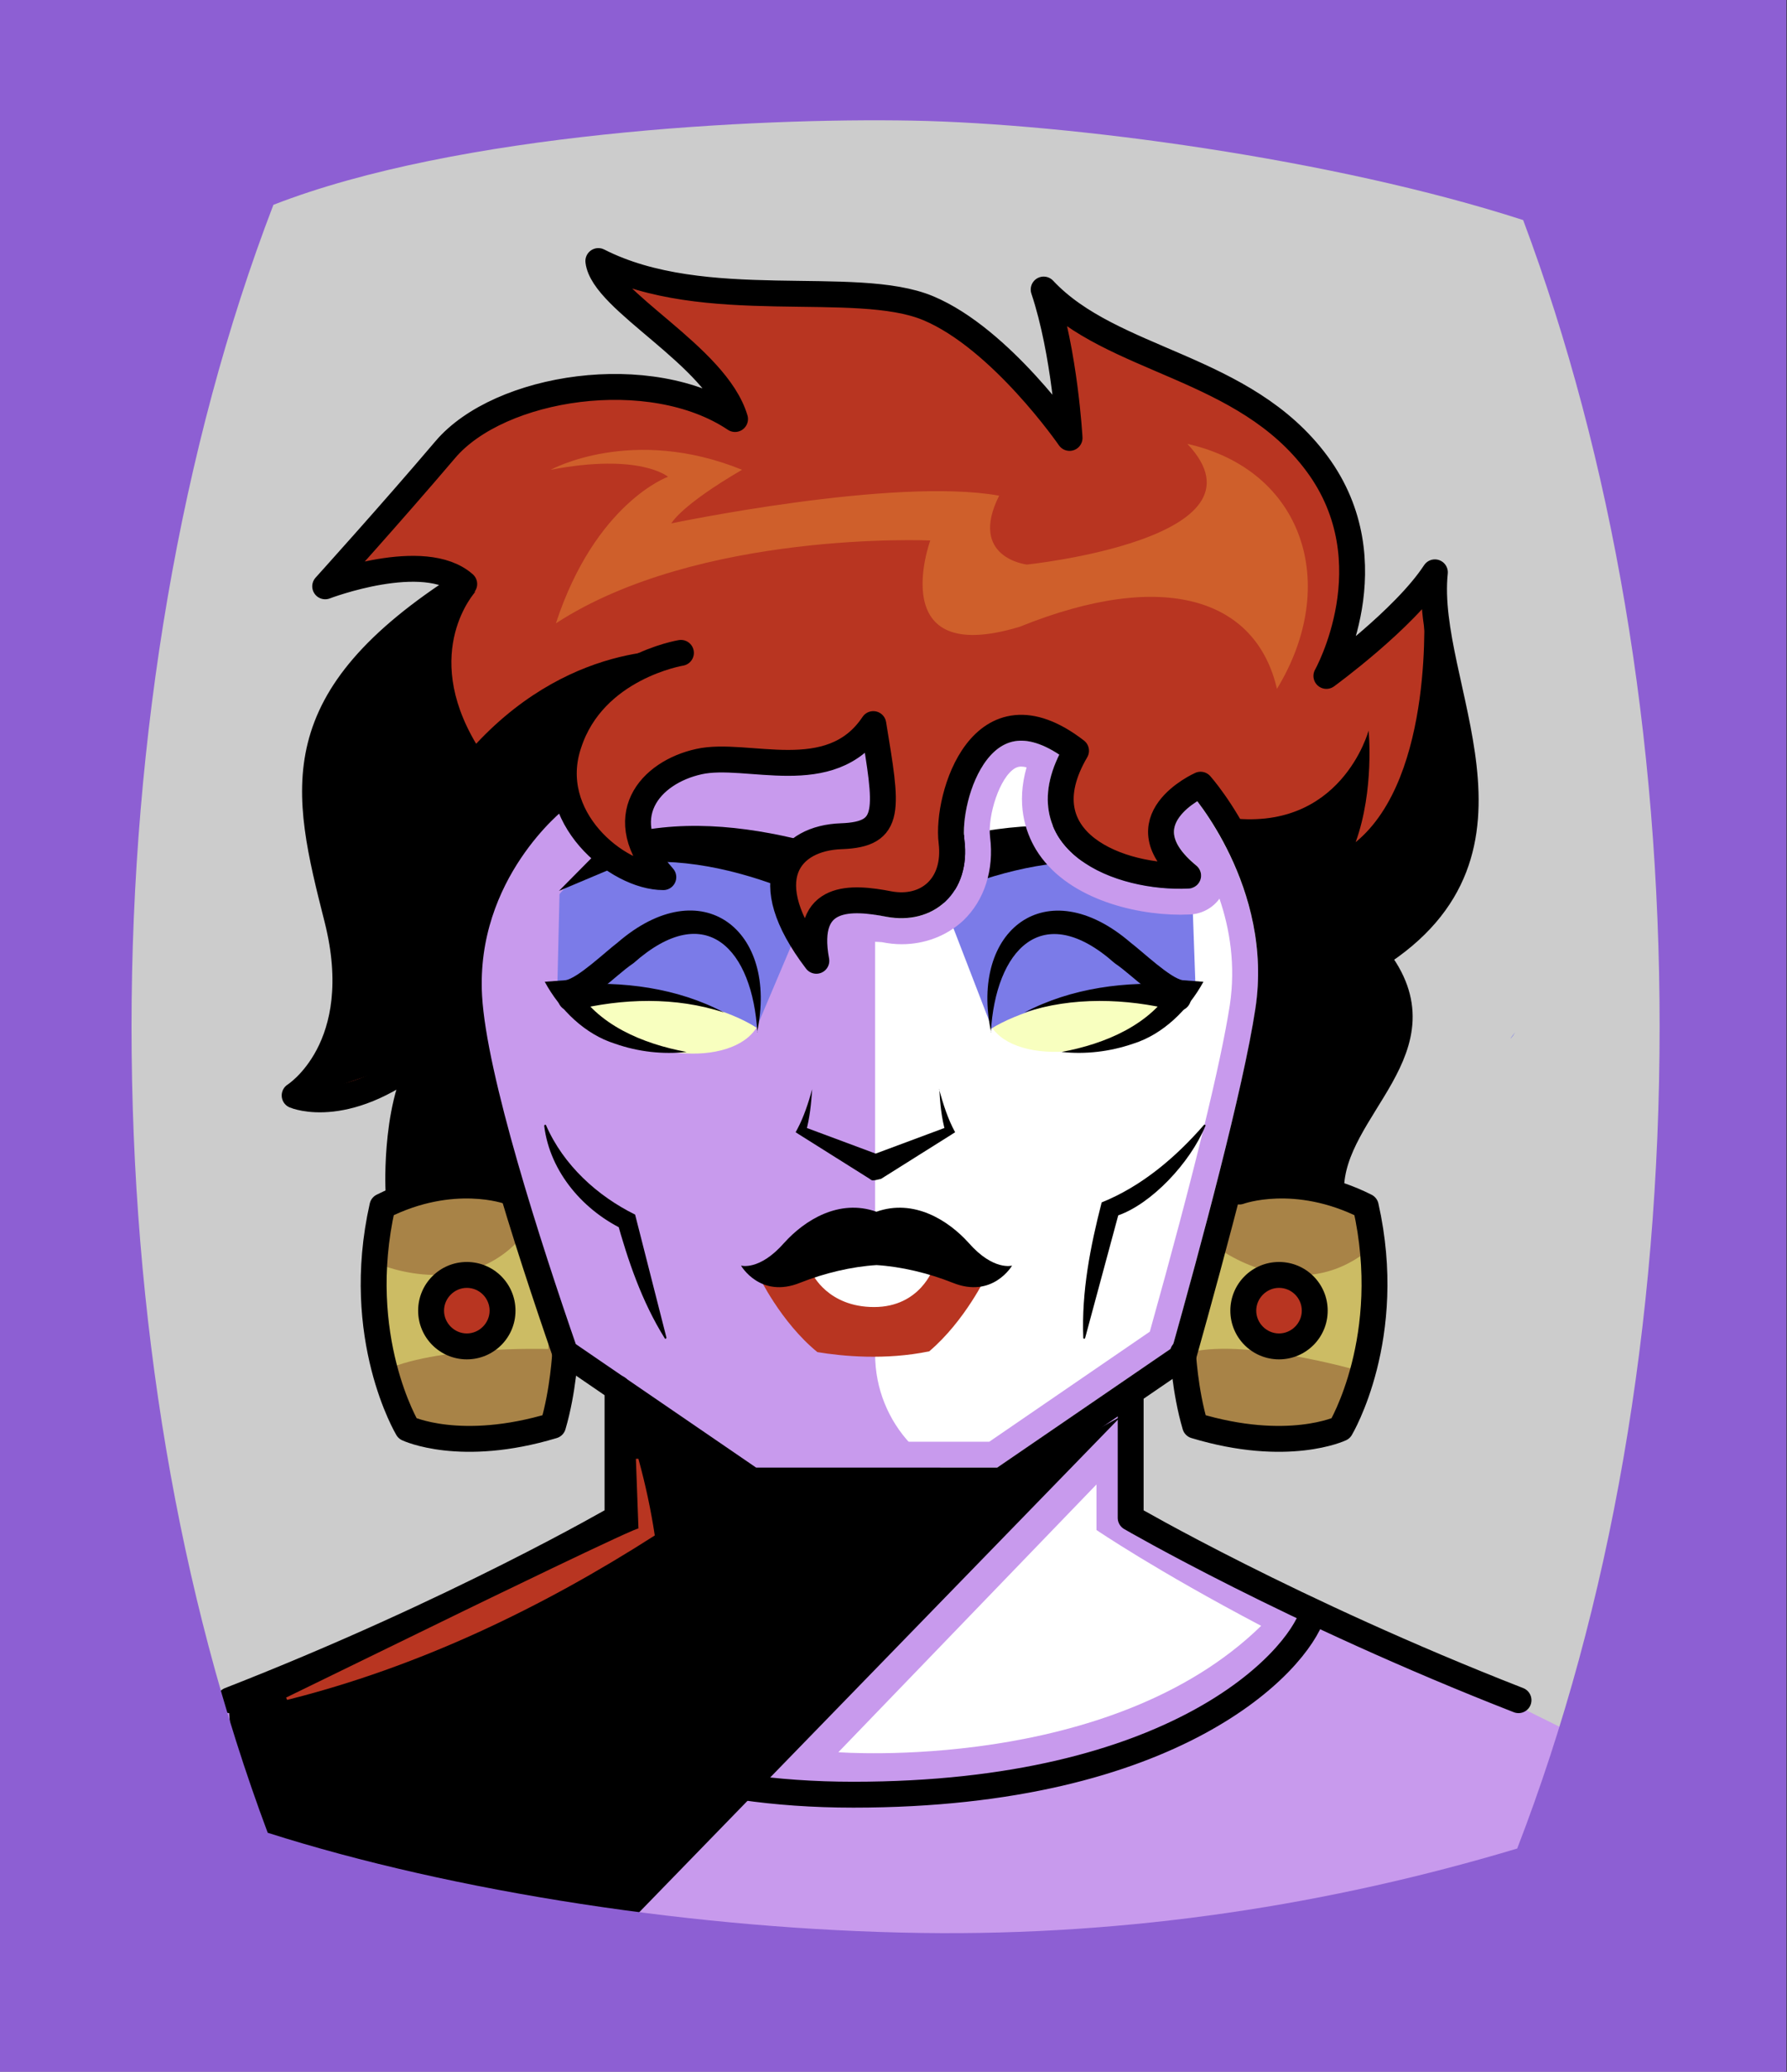 <svg id="Capa_2" xmlns="http://www.w3.org/2000/svg" xmlns:xlink="http://www.w3.org/1999/xlink" viewBox="0 0 69.02 80">
<rect x="0" y="0" width="69.02" height="80" fill="#333333" stroke="none"/>
<defs >
<style >
.cls-1{fill:#c89aed;}.cls-2{fill:#fff;}.cls-3{fill:#f8ffbf;}.cls-4{fill:#7b7be8;}.cls-5{fill:#a88347;}.cls-6{fill:#782ab5;}.cls-7{stroke-miterlimit:10;}.cls-7,.cls-8{stroke:#000;}.cls-7,.cls-8,.cls-9,.cls-10,.cls-11{fill:none;}.cls-8,.cls-9{stroke-linecap:round;stroke-linejoin:round;}.cls-9{stroke:#deb778;stroke-dasharray:0 0 0 4.06;}.cls-12{fill:#deb778;}.cls-13{fill:url(#USGS_19_Inundación_de_tierra_2);}.cls-11{stroke:#1d1d1b;stroke-dasharray:0 0 2 2;stroke-width:.3px;}.cls-14{fill:#cf5f2b;}.cls-15{fill:#ccbc64;}.cls-16{fill:#fcf0c5;}.cls-17{fill:#b83521;}
</style>
<pattern id="USGS_19_Inundación_de_tierra_2" x="0" y="0" width="72" height="72" patternTransform="translate(-236.48 -16999) rotate(-90)" patternUnits="userSpaceOnUse" viewBox="0 0 72 72">
<g >
<rect class="cls-10" width="72" height="72">
</rect>
<g >
<line class="cls-11" x1="71" y1="71" x2="144.44" y2="71">
</line>
<line class="cls-11" x1="71" y1="67" x2="144.44" y2="67">
</line>
<line class="cls-11" x1="71" y1="63" x2="144.44" y2="63">
</line>
<line class="cls-11" x1="71" y1="59" x2="144.44" y2="59">
</line>
<line class="cls-11" x1="71" y1="55" x2="144.44" y2="55">
</line>
<line class="cls-11" x1="71" y1="51" x2="144.44" y2="51">
</line>
<line class="cls-11" x1="71" y1="47" x2="144.44" y2="47">
</line>
<line class="cls-11" x1="71" y1="43" x2="144.44" y2="43">
</line>
<line class="cls-11" x1="71" y1="39" x2="144.44" y2="39">
</line>
<line class="cls-11" x1="71" y1="35" x2="144.44" y2="35">
</line>
<line class="cls-11" x1="71" y1="31" x2="144.44" y2="31">
</line>
<line class="cls-11" x1="71" y1="27" x2="144.44" y2="27">
</line>
<line class="cls-11" x1="71" y1="23" x2="144.44" y2="23">
</line>
<line class="cls-11" x1="71" y1="19" x2="144.44" y2="19">
</line>
<line class="cls-11" x1="71" y1="15" x2="144.44" y2="15">
</line>
<line class="cls-11" x1="71" y1="11" x2="144.44" y2="11">
</line>
<line class="cls-11" x1="71" y1="7" x2="144.44" y2="7">
</line>
<line class="cls-11" x1="71" y1="3" x2="144.44" y2="3">
</line>
</g>


<g >
<line class="cls-11" x1="-1" y1="71" x2="72.44" y2="71">
</line>
<line class="cls-11" x1="-1" y1="67" x2="72.44" y2="67">
</line>
<line class="cls-11" x1="-1" y1="63" x2="72.44" y2="63">
</line>
<line class="cls-11" x1="-1" y1="59" x2="72.44" y2="59">
</line>
<line class="cls-11" x1="-1" y1="55" x2="72.44" y2="55">
</line>
<line class="cls-11" x1="-1" y1="51" x2="72.44" y2="51">
</line>
<line class="cls-11" x1="-1" y1="47" x2="72.44" y2="47">
</line>
<line class="cls-11" x1="-1" y1="43" x2="72.44" y2="43">
</line>
<line class="cls-11" x1="-1" y1="39" x2="72.44" y2="39">
</line>
<line class="cls-11" x1="-1" y1="35" x2="72.44" y2="35">
</line>
<line class="cls-11" x1="-1" y1="31" x2="72.44" y2="31">
</line>
<line class="cls-11" x1="-1" y1="27" x2="72.44" y2="27">
</line>
<line class="cls-11" x1="-1" y1="23" x2="72.44" y2="23">
</line>
<line class="cls-11" x1="-1" y1="19" x2="72.44" y2="19">
</line>
<line class="cls-11" x1="-1" y1="15" x2="72.44" y2="15">
</line>
<line class="cls-11" x1="-1" y1="11" x2="72.44" y2="11">
</line>
<line class="cls-11" x1="-1" y1="7" x2="72.44" y2="7">
</line>
<line class="cls-11" x1="-1" y1="3" x2="72.44" y2="3">
</line>
<line class="cls-11" x1="1.04" y1="69" x2="74.48" y2="69">
</line>
<line class="cls-11" x1="1.04" y1="65" x2="74.48" y2="65">
</line>
<line class="cls-11" x1="1.04" y1="61" x2="74.48" y2="61">
</line>
<line class="cls-11" x1="1.04" y1="57" x2="74.48" y2="57">
</line>
<line class="cls-11" x1="1.04" y1="53" x2="74.48" y2="53">
</line>
<line class="cls-11" x1="1.04" y1="49" x2="74.48" y2="49">
</line>
<line class="cls-11" x1="1.04" y1="45" x2="74.48" y2="45">
</line>
<line class="cls-11" x1="1.04" y1="41" x2="74.48" y2="41">
</line>
<line class="cls-11" x1="1.04" y1="37" x2="74.48" y2="37">
</line>
<line class="cls-11" x1="1.04" y1="33" x2="74.48" y2="33">
</line>
<line class="cls-11" x1="1.04" y1="29" x2="74.48" y2="29">
</line>
<line class="cls-11" x1="1.04" y1="25" x2="74.48" y2="25">
</line>
<line class="cls-11" x1="1.04" y1="21" x2="74.48" y2="21">
</line>
<line class="cls-11" x1="1.04" y1="17" x2="74.48" y2="17">
</line>
<line class="cls-11" x1="1.04" y1="13" x2="74.48" y2="13">
</line>
<line class="cls-11" x1="1.04" y1="9" x2="74.48" y2="9">
</line>
<line class="cls-11" x1="1.04" y1="5" x2="74.48" y2="5">
</line>
<line class="cls-11" x1="1.04" y1="1" x2="74.48" y2="1">
</line>
</g>


<g >
<line class="cls-11" x1="-73" y1="71" x2=".44" y2="71">
</line>
<line class="cls-11" x1="-73" y1="67" x2=".44" y2="67">
</line>
<line class="cls-11" x1="-73" y1="63" x2=".44" y2="63">
</line>
<line class="cls-11" x1="-73" y1="59" x2=".44" y2="59">
</line>
<line class="cls-11" x1="-73" y1="55" x2=".44" y2="55">
</line>
<line class="cls-11" x1="-73" y1="51" x2=".44" y2="51">
</line>
<line class="cls-11" x1="-73" y1="47" x2=".44" y2="47">
</line>
<line class="cls-11" x1="-73" y1="43" x2=".44" y2="43">
</line>
<line class="cls-11" x1="-73" y1="39" x2=".44" y2="39">
</line>
<line class="cls-11" x1="-73" y1="35" x2=".44" y2="35">
</line>
<line class="cls-11" x1="-73" y1="31" x2=".44" y2="31">
</line>
<line class="cls-11" x1="-73" y1="27" x2=".44" y2="27">
</line>
<line class="cls-11" x1="-73" y1="23" x2=".44" y2="23">
</line>
<line class="cls-11" x1="-73" y1="19" x2=".44" y2="19">
</line>
<line class="cls-11" x1="-73" y1="15" x2=".44" y2="15">
</line>
<line class="cls-11" x1="-73" y1="11" x2=".44" y2="11">
</line>
<line class="cls-11" x1="-73" y1="7" x2=".44" y2="7">
</line>
<line class="cls-11" x1="-73" y1="3" x2=".44" y2="3">
</line>
<line class="cls-11" x1="-70.96" y1="69" x2="2.48" y2="69">
</line>
<line class="cls-11" x1="-70.96" y1="65" x2="2.48" y2="65">
</line>
<line class="cls-11" x1="-70.96" y1="61" x2="2.48" y2="61">
</line>
<line class="cls-11" x1="-70.96" y1="57" x2="2.48" y2="57">
</line>
<line class="cls-11" x1="-70.96" y1="53" x2="2.48" y2="53">
</line>
<line class="cls-11" x1="-70.96" y1="49" x2="2.48" y2="49">
</line>
<line class="cls-11" x1="-70.96" y1="45" x2="2.48" y2="45">
</line>
<line class="cls-11" x1="-70.96" y1="41" x2="2.48" y2="41">
</line>
<line class="cls-11" x1="-70.96" y1="37" x2="2.48" y2="37">
</line>
<line class="cls-11" x1="-70.96" y1="33" x2="2.48" y2="33">
</line>
<line class="cls-11" x1="-70.96" y1="29" x2="2.48" y2="29">
</line>
<line class="cls-11" x1="-70.96" y1="25" x2="2.48" y2="25">
</line>
<line class="cls-11" x1="-70.96" y1="21" x2="2.48" y2="21">
</line>
<line class="cls-11" x1="-70.96" y1="17" x2="2.48" y2="17">
</line>
<line class="cls-11" x1="-70.96" y1="13" x2="2.48" y2="13">
</line>
<line class="cls-11" x1="-70.96" y1="9" x2="2.48" y2="9">
</line>
<line class="cls-11" x1="-70.96" y1="5" x2="2.48" y2="5">
</line>
<line class="cls-11" x1="-70.96" y1="1" x2="2.48" y2="1">
</line>
</g>


</g>


</pattern>
</defs>
  <path
     style="opacity:1;vector-effect:none;fill:#cccccc;fill-opacity:1;fill-rule:nonzero;stroke:none;stroke-width:4.495;stroke-linecap:butt;stroke-linejoin:miter;stroke-miterlimit:4;stroke-dasharray:none;stroke-dashoffset:0;stroke-opacity:1"
     d="M -0.08,0.361 V 80.361 H 68.92 V 0.361 Z"
     id="rect4304"/>



<g >
<path class="cls-1" d="M61.89,67.5l-3.4,7.07s-18.91,5.31-31.02,2.32c-12.1-3-19.45-5.72-19.45-5.72l-.13-4.89,16.05-7.89,.27-4.76-2.18-1.23-.68,2.86-5.57-.27s-2.05-4.22-.96-8.03c.44-.56,.68-.87,.81-1.03l.15-.19,.13-4.63s-2.04,2.04-4.35,1.36c2.04-3.13,2.17-4.21,1.49-7.75-.68-3.54-2.31-7.21,5.04-12.24-1.33-1.33-5.14,.07-5.3,.12,.22-.31,3.75-5.21,6.11-6.65,2.45-1.5,6.67-.68,9.25,0-2.31-3.4-4.62-5.44-4.62-5.44,0,0,4.49,1.49,7.62,.95,3.13-.55,6.8,1.22,9.52,4.89,.65-2.33-.07-4.67-.13-4.88,.29,.18,4.83,3.15,7.47,4.2,2.72,1.09,5.58,4.22,3.81,9.66,3-1.9,3.68-3.26,3.68-3.26,0,0,0,3.26,1.08,6.66,1.09,3.4-.23,6.28-3.12,8.3,1.49,2.99,.27,4.63-1.09,6.39-1.36,1.77-.82,2.18-.82,2.18l.49,.32,1.14,.77s1.09,6.12-1.49,8.57c-4.49,.68-5.72-.27-5.72-.27l-.54-2.59-1.63,1.5v4.62l18.09,8.98Z">
</path>
<path class="cls-2" d="M33.8,52.3v-18.25c0-3.9,3.81-6.77,7.51-5.54,.04,.01,.08,.03,.12,.04,4.09,1.42,5.11,2.12,6.61,4.25s.39,8.89-.31,11.72-1.95,7.74-1.95,7.74l-7.26,5.08h0c-2.66-.18-4.72-2.38-4.72-5.05Z">
</path>
<path class="cls-4" d="M38.29,39.64l-2.28-5.91s5.03-.85,6.56-.63c2.53,.86,3.46,.97,3.46,.97l.15,4.18s-4.55-.6-7.88,1.39Z">
</path>
<path class="cls-4" d="M29.22,39.68l2.47-5.83s-5.42-1.31-6.96-1.08c-2.53,.86-3.12,1.76-3.12,1.76l-.09,3.84s4.37-.67,7.7,1.32Z">
</path>
<path d="M21.6,34.39l1.99-2.01s.14-.06,.15-.07c2.44-.7,4.96-.44,7.38,.17,0,0-.63,1.9-.63,1.9-2.01-.8-4.29-1.33-6.44-1.01,0,0,.15-.07,.15-.07l-2.61,1.1h0Z">
</path>
<path d="M45.75,34.39l-2.61-1.1,.15,.07c-2.15-.31-4.43,.21-6.44,1.01,0,0-.63-1.9-.63-1.9,2.42-.61,4.94-.87,7.38-.17,0,0,.15,.06,.15,.07,0,0,1.99,2.01,1.99,2.01h0Z">
</path>
<path class="cls-17" d="M56.58,28.73c1.09,3.4-.09,5.94-3.12,8.3,1.49,2.99,.27,4.63-1.09,6.39-1.36,1.77-.82,2.18-.82,2.18l.49,.32-.06,.03-4.33,.14s1.52-6.13,1.3-8.8c-.21-2.67-2.52-6.78-2.52-6.78,0,0-2.24,.58-1.23,3.03-4.33-.43-4.83-1.95-3.9-4.47-2.02-.87-3.03-1.01-3.96,.64-.94,1.66,0,4.19-.87,4.77-.86,.57-5.12-.08-5.48,1.73-1.3-2.31-.87-3.68,.43-3.9,1.3-.21,3.18,.29,2.31-4.25-2.38,2.74-6.2,.64-7.65,1.44-1.44,.79-1.66,2.88-.79,4.4-2.67-.36-3.61-3.03-3.61-3.03,0,0-2.23,1.73-2.88,3.82-.65,2.09-1.09,6.13,.86,11.11,0,0-2.89-.06-4.03,.13l.15-.19,.13-4.63s-2.04,2.04-4.35,1.36c2.04-3.13,2.17-4.21,1.49-7.75-.68-3.54-2.31-7.21,5.04-12.24-1.33-1.33-5.14,.07-5.3,.12,.22-.31,3.75-5.21,6.11-6.65,2.45-1.5,6.67-.68,9.25,0-2.31-3.4-4.62-5.44-4.62-5.44,0,0,4.49,1.49,7.62,.95,3.13-.55,6.8,1.22,9.52,4.89,.65-2.33-.07-4.67-.13-4.88,.29,.18,4.83,3.15,7.47,4.2,2.72,1.09,5.58,4.22,3.81,9.66,3-1.9,3.68-3.26,3.68-3.26,0,0,0,3.26,1.08,6.66Z">
</path>
<path class="cls-4" d="M58.52,39.86l-.08,.13h0c-.06,.08-.09,.11-.1,.12,.01-.03,.12-.18,.18-.25Z">
</path>
<polygon points="43.3 54.69 23.94 74.61 9.25 71.6 8.81 65.6 23.94 58.39 24.21 53.63 29.28 57.14 38.85 57.14 43.3 54.69">
</polygon>
<path class="cls-5" d="M19.96,45.8s-3.09-.46-5.14,1.16c-.84,3.47,.48,7.04,.96,8.03,2.69,1.06,5.6-.15,5.6-.15l.43-3.06-1.85-5.98Z">
</path>
<path class="cls-5" d="M47.86,45.8s3.09-.46,5.14,1.16c.84,3.47-.48,7.04-.96,8.03-2.69,1.06-5.6-.15-5.6-.15l-.43-3.06,1.85-5.98Z">
</path>
<path class="cls-3" d="M29.22,39.68s-2.72-1.98-6.87-.95c2.1,2.35,5.93,2.47,6.87,.95Z">
</path>
<path class="cls-4" d="M29.22,39.68s.02-3.32-1.71-4.05c-1.67-.47-4.7,2.56-4.7,2.56,0,0,4.2,.1,6.41,1.49Z">
</path>
<path class="cls-3" d="M38.29,39.64s2.9-2.05,7.06-1.02c-2.1,2.35-6.11,2.54-7.06,1.02Z">
</path>
<path class="cls-4" d="M38.26,39.74s.22-3.45,1.94-4.18c1.67-.47,4.7,2.56,4.7,2.56,0,0-4.44,.24-6.65,1.62Z">
</path>
<path class="cls-15" d="M46.94,48.12s3.23,2.53,6.09,0c.04,3.36-.54,4.81-.54,4.81,0,0-4.6-1.33-6.71-.66,.95-2.65,1.16-4.14,1.16-4.14Z">
</path>
<path class="cls-15" d="M14.61,48.8s3.76,1.65,5.9-1.5c.87,3.24,.66,4.79,.66,4.79,0,0-4.78-.15-6.67,1.01,.27-2.8,.1-4.3,.1-4.3Z">
</path>
<circle class="cls-17" cx="18.11" cy="50.68" r="1.12">
</circle>
<circle class="cls-17" cx="49.19" cy="50.68" r="1.12">
</circle>
<path d="M54.99,23.33s.45,6.67-2.63,9.19c.73-2.02,.5-4.31,.5-4.31,0,0-1.06,3.98-5.49,3.36,2.63,3.98,1.57,8.4,1.06,10.14s-1.12,4.59-1.12,4.59c0,0,2.41-.95,4.2-.5,.73-2.86,3.95-6.49,1.95-8.76,3.6-2.44,3.71-6.02,3.15-7.87s-1.62-5.83-1.62-5.83Z">
</path>
<path class="cls-2" d="M42.36,57.31l-9.98,10.35s10.5,.81,16.33-4.88c-4.07-2.14-6.36-3.7-6.36-3.7v-1.77Z">
</path>
<path class="cls-1" d="M46.24,30.94c-.36,.23-.83,.62-.89,1.08-.07,.52,.43,1.05,.86,1.4,.16,.13,.22,.35,.15,.55-.06,.19-.24,.33-.44,.34-.11,0-.21,.01-.32,.01-1.74,0-3.86-.61-4.74-2.04-.38-.64-.66-1.68,.05-3.14-.54-.36-1.03-.54-1.47-.54-.26,0-.5,.06-.72,.19-1.08,.62-1.6,2.6-1.47,3.65,.12,.97-.15,1.82-.74,2.38-.44,.41-1.04,.64-1.69,.64-.18,0-.38-.02-.57-.06-.14-.03-.29-.06-.45-.08l-.52,1.02c.09,.01,.7,.03,.78,.04,.25,.05,.51,.08,.76,.08,.9,0,1.74-.32,2.38-.91,.82-.78,1.2-1.96,1.04-3.23-.1-.82,.37-2.32,.97-2.66,.08-.04,.15-.06,.23-.06,.06,0,.13,.01,.21,.03-.4,1.4-.06,2.47,.36,3.17,1.13,1.86,3.72,2.52,5.59,2.52,.12,0,.24-.01,.37-.01,.46-.02,.88-.26,1.13-.61,.4,1.17,.63,2.58,.4,4.11-.35,2.25-1.38,6.5-3.09,12.61l-6.2,4.25h-4.92l-.27,1h5.5l6.76-4.63c1.77-6.34,2.85-10.74,3.21-13.08,.59-3.88-1.51-7.05-2.25-8.02Z">
</path>
<path class="cls-14" d="M21.27,18.14s3.13-1.73,7.39,0c-2.4,1.4-2.73,2.07-2.73,2.07,0,0,8.59-1.8,12.66-1.07-1.2,2.4,1.07,2.66,1.07,2.66,0,0,9.66-1,6.2-4.66,4.46,1,5.93,5.4,3.46,9.46-.8-3.46-4.33-4.66-9.93-2.4-5.26,1.6-3.46-3.33-3.46-3.33,0,0-8.93-.4-14.46,3.2,1.53-4.66,4.33-5.66,4.33-5.66,0,0-1.07-.93-4.53-.27Z">
</path>
<path class="cls-8" d="M15.39,45.94s-.18-3.64,1.18-5.37c-3.09,2.64-5.19,1.73-5.19,1.73,0,0,2.91-1.82,1.64-6.83s-2.09-8.46,4.91-12.92c-1.55-1.37-5.37,.09-5.37,.09,0,0,2.55-2.82,4.64-5.28s7.92-3.37,11.19-1.18c-.73-2.46-5.1-4.55-5.28-6.1,4.1,2.09,9.92,.64,12.74,1.82s5.46,5.01,5.46,5.01c0,0-.18-3.28-1-5.73,2.64,2.82,7.74,2.91,10.56,6.73s.36,8.19,.36,8.19c0,0,3-2.18,4.19-4-.46,4.37,4.19,10.74-2.28,14.83,2.82,3.55-1.73,5.82-1.73,9.01">
</path>
<path class="cls-8" d="M26.3,25.21s-3.37,.55-4.33,3.51c-.96,2.82,1.86,5.15,3.65,5.15-2.07-2.33-.49-4.05,1.37-4.46,1.86-.42,5.09,1.03,6.74-1.45,.54,3.3,.75,4.26-1.24,4.33-2,.07-3.37,1.65-.96,4.81-.49-2.61,1.37-2.47,2.81-2.19,1.45,.27,2.62-.69,2.41-2.41s1.17-6.32,4.81-3.51c-2.06,3.51,1.72,4.95,4.33,4.82-2.61-2.14,.48-3.51,.48-3.51,0,0,3.37,3.78,2.61,8.73-.47,3.11-2.12,9.22-3.27,13.32l-7.04,4.82h-9.62l-7.23-4.95c-1.42-4.1-3.52-10.59-3.7-13.74-.27-4.81,3.37-7.63,3.37-7.63">
</path>
<path class="cls-8" d="M19.65,46.01s-2.16-.8-4.88,.57c-1.14,5.06,.97,8.58,.97,8.58,0,0,2.04,.97,5.62-.11,.4-1.36,.47-2.82,.47-2.82">
</path>
<path class="cls-8" d="M47.87,46.01s2.16-.8,4.88,.57c1.14,5.06-.97,8.58-.97,8.58,0,0-2.04,.97-5.62-.11-.4-1.36-.47-2.82-.47-2.82">
</path>
<path d="M18.03,49.73c.49,0,.88,.4,.88,.88s-.4,.88-.88,.88-.88-.4-.88-.88,.4-.88,.88-.88m0-1c-1.04,0-1.88,.84-1.88,1.88s.84,1.88,1.88,1.88,1.88-.84,1.88-1.88-.84-1.88-1.88-1.88h0Z">
</path>
<path d="M49.4,49.73c.49,0,.88,.4,.88,.88s-.4,.88-.88,.88-.88-.4-.88-.88,.4-.88,.88-.88m0-1c-1.04,0-1.88,.84-1.88,1.88s.84,1.88,1.88,1.88,1.88-.84,1.88-1.88-.84-1.88-1.88-1.88h0Z">
</path>
<path d="M29.25,39.86c-.18-3.16-1.95-5.18-4.78-2.67-.84,.57-1.48,1.47-2.67,1.55,0,0,.4-.67,.4-.67,.85,1.5,2.63,2.24,4.32,2.55-.91,.1-1.86,0-2.77-.32-1.15-.36-2.12-1.3-2.71-2.39,0,0,.8-.06,.8-.06,.47-.07,1.56-1.11,2.01-1.45,3.26-2.82,6.23-.48,5.39,3.46h0Z">
</path>
<path d="M21.98,38.03c2.05-.16,4.18,.11,5.99,1.07-1.88-.62-3.93-.55-5.81-.09-.69,.17-.89-.91-.18-.99h0Z">
</path>
<path d="M38.28,39.86c-.84-3.94,2.13-6.27,5.39-3.46,.45,.34,1.54,1.38,2.01,1.45,0,0,.8,.06,.8,.06-.59,1.08-1.56,2.03-2.71,2.39-.9,.31-1.85,.42-2.77,.32,1.68-.31,3.46-1.05,4.32-2.55,0,0,.4,.67,.4,.67-1.19-.09-1.83-.98-2.67-1.55-2.82-2.5-4.6-.48-4.78,2.67h0Z">
</path>
<path d="M45.36,39.01c-1.88-.46-3.93-.53-5.8,.09,1.82-.96,3.94-1.23,5.99-1.07,.28,.03,.48,.27,.45,.55-.03,.31-.34,.53-.64,.44h0Z">
</path>
<path d="M36.27,42.06c.16,.58,.34,1.15,.62,1.66,0,0-.14,.09-.14,.09l-2.72,1.71s-.18,.04-.22,.05c0,0,0-1,0-1,.02-.02,0,1,0,1-.12,.01-.12,.03-.22-.05,0,0-2.72-1.71-2.72-1.71l-.14-.09,.07-.13c.25-.47,.42-1,.57-1.53-.04,.55-.09,1.11-.25,1.67l-.08-.22,2.98,1.11s-.25-.05-.2-.05c0,0,0,1,0,1-.03,.02,0-1,0-1,.05,0-.21,.05-.2,.05,0,0,2.98-1.11,2.98-1.11l-.08,.21c-.16-.56-.21-1.11-.24-1.66h0Z">
</path>
<path d="M21.09,43.45c.67,1.54,1.98,2.73,3.44,3.45,0,0,1.21,4.75,1.21,4.75,0,.04-.05,.07-.07,.02-.88-1.41-1.42-3-1.86-4.59,0,0,.38,.45,.38,.45-1.63-.74-2.95-2.26-3.17-4.05-.01-.04,.05-.07,.07-.03h0Z">
</path>
<path d="M46.56,43.47c-.6,1.45-2.09,3.01-3.37,3.46,0,0-1.28,4.74-1.28,4.74-.01,.04-.08,.03-.07-.02-.07-1.77,.27-3.51,.71-5.22,1.54-.62,2.85-1.73,3.94-2.98,.02-.04,.09-.02,.07,.03h0Z">
</path>
<path class="cls-17" d="M29.3,49.26s.85,1.79,2.27,2.95c.96,.16,2.63,.32,4.32-.03h0c1.38-1.17,2.21-2.92,2.21-2.92l-4.44-.95-4.37,.95Z">
</path>
<path class="cls-2" d="M31.38,49.19s.59,1.28,2.38,1.28,2.29-1.51,2.29-1.51c0,0-2.29-1.51-4.67,.24Z">
</path>
<path d="M33.85,48.85h.01c.95,.06,2,.31,2.93,.68,1.55,.63,2.3-.66,2.3-.66,0,0-.72,.21-1.67-.87-.8-.89-2.13-1.72-3.57-1.21-1.44-.51-2.77,.32-3.57,1.21-.95,1.08-1.66,.87-1.66,.87,0,0,.74,1.29,2.29,.66,.93-.37,1.98-.62,2.94-.68h.01">
</path>
<path class="cls-8" d="M23.85,53.6v5.01s-6.22,3.62-14.98,7.04">
</path>
<path class="cls-8" d="M43.67,53.85v4.76s6.22,3.62,14.98,7.04">
</path>
<path class="cls-8" d="M16.64,62.48s3.86,6.82,16.32,6.82,17.13-5.12,17.73-6.97">
</path>
<path class="cls-17" d="M24.66,56.34c.27,.98,.48,1.96,.63,2.95-4.39,2.81-9.13,5.08-14.2,6.35,0,0-.04-.09-.04-.09l6.81-3.32s7.03-3.42,6.8-3.2c0,0-.1-2.7-.1-2.7h.1Z">
</path>
<path d="M26.53,25.13s-4.28-.54-8.14,3.59c-2.14-3.59-.02-5.88-.02-5.88,0,0-6.19,2.67-6.03,6.79s2.03,9.96-.32,12.64c2.95-.96,4.18-1.45,4.18-1.45,0,0-1.45,3.53-.7,5.19,3-1.02,4.44,.05,4.44,.05,0,0-1.77-6.27-2.09-8.89s4.07-6.69,4.07-6.69c0,0-1.07-3.75,4.61-5.35Z">
</path>
</g>





  <path
     style="opacity:1;vector-effect:none;fill:#8d5fd3;fill-opacity:1;fill-rule:nonzero;stroke:none;stroke-width:2.358;stroke-linecap:butt;stroke-linejoin:miter;stroke-miterlimit:4;stroke-dasharray:none;stroke-dashoffset:0;stroke-opacity:0.442"
     d="M 0,1.2e-7 V 80 H 69 V 1.2e-7 Z M 35.24,4.658 c 6.068,0.112 16.27,1.47 23.59,3.84 3.46,9.24 5.27,19.951 5.27,31.141 0,11.47 -1.89,22.39 -5.5,31.74 -7.2,2.16 -14.94,3.377 -23.02,3.26 -8.58,-0.124 -18.036,-1.573 -25.24,-3.869 -3.45,-9.22 -5.26,-19.931 -5.26,-31.131 0,-11.2 1.89,-22.38 5.48,-31.73 C 17.683,5.134 29.173,4.546 35.24,4.658 Z"
     id="rect4304" />


</svg>
